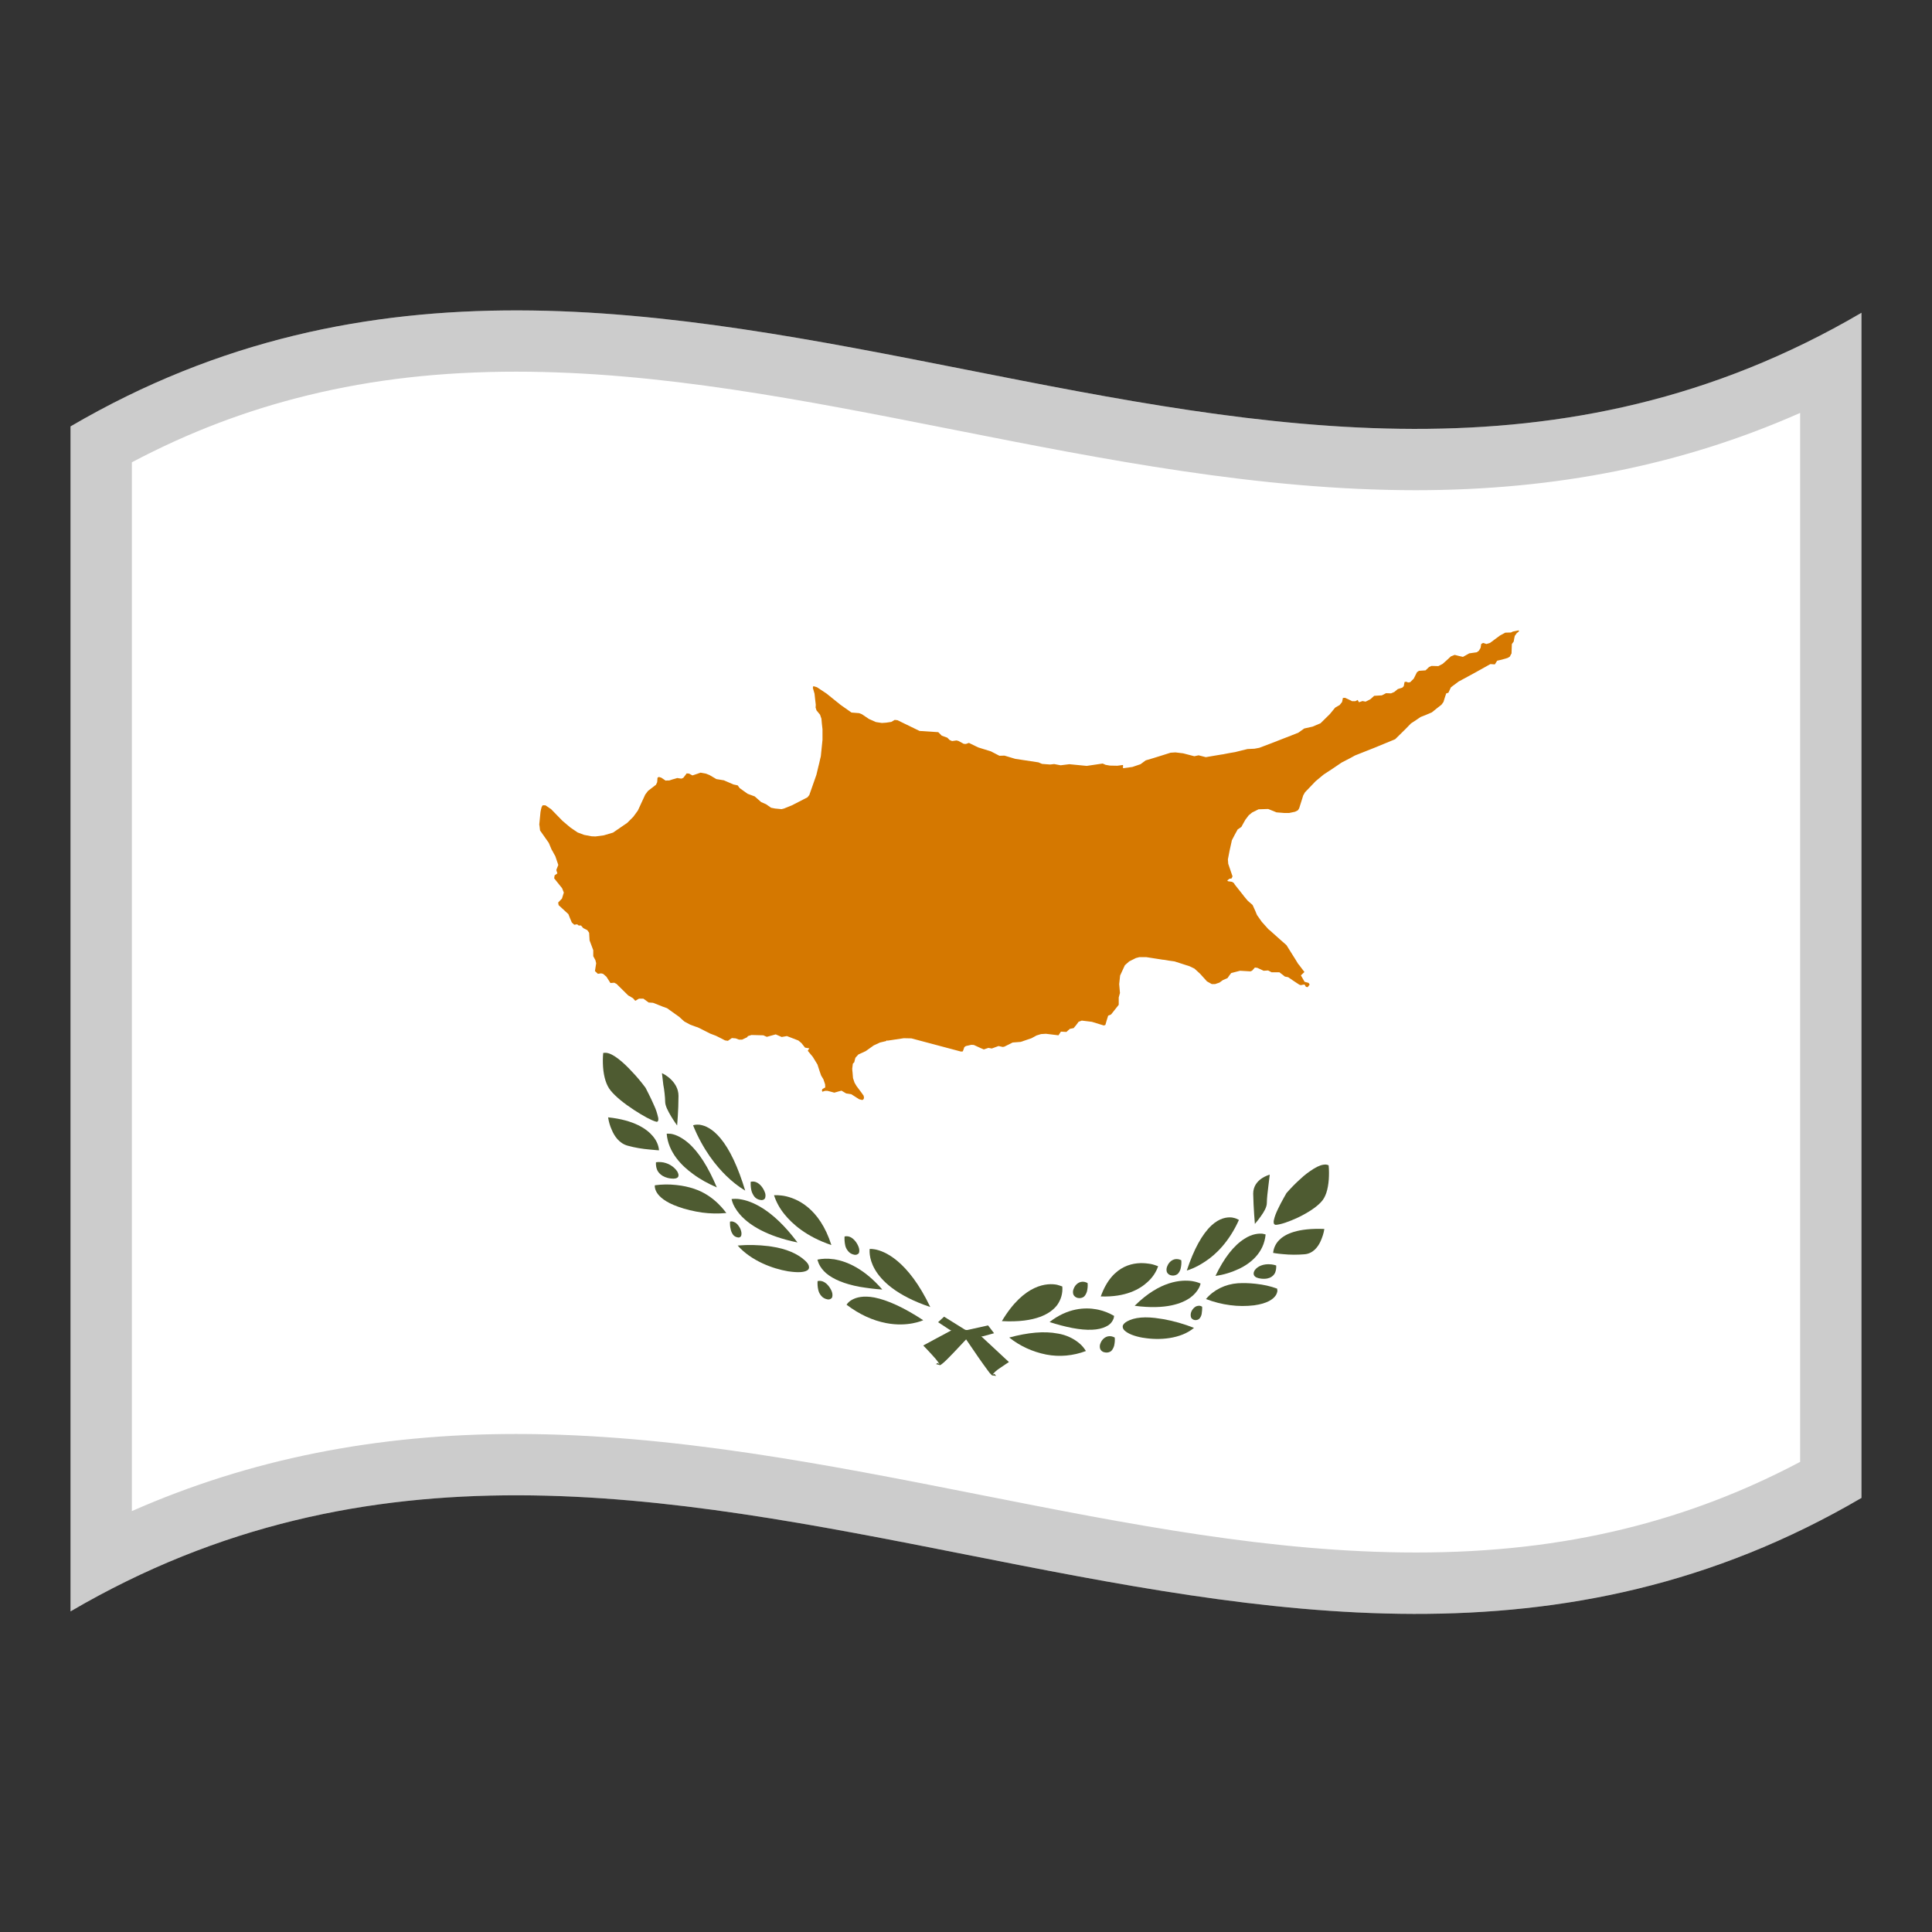 <?xml version="1.0" encoding="utf-8"?>
<!-- Generator: Adobe Illustrator 24.2.0, SVG Export Plug-In . SVG Version: 6.00 Build 0)  -->
<svg version="1.1" id="Layer_1" xmlns="http://www.w3.org/2000/svg" xmlns:xlink="http://www.w3.org/1999/xlink" x="0px" y="0px"
	 viewBox="0 0 1260 1260" style="enable-background:new 0 0 1260 1260;" xml:space="preserve">
<rect x="0" y="0" width="1260" height="1260" fill="#333333" stroke="none"/>
<style type="text/css">
	.st0{fill:#FFFFFF;}
	.st1{fill:#4E5B31;}
	.st2{fill:#D57800;}
	.st3{opacity:0.2;enable-background:new    ;}
</style>
<g>
	<g>
		<path class="st0" d="M46,278.1v772.8c389.3-228,778.7,153.9,1168-74V204C824.7,432,435.3,50.2,46,278.1z"/>
		<path class="st1" d="M433.8,718.5c0,2.7,1.9,6.2,3.9,9.6c2,3.3,3.9,5.9,3.9,5.9l0,0c0-0.1,0.9-9.7,0.9-19.3
			c0-9.7-10.3-14.7-10.8-14.8l0,0c0,0.3,0.5,3.7,0.9,7.6C433.2,710.3,433.8,715.9,433.8,718.5z"/>
		<path class="st1" d="M467.3,774.5"/>
		<path class="st1" d="M427.8,758c-0.1,1.7,0.1,3.3,0.7,4.8s2.8,5.1,9.1,5.8l0,0c2.4,0.3,3.9-0.1,4.6-1c0.8-1.3-0.2-3-0.5-3.6
			c-2.3-3.4-6.2-5.7-10.5-6.1H431C429.9,757.8,428.8,757.8,427.8,758L427.8,758z"/>
		<path class="st1" d="M436.4,739.4c-0.5-0.1-1.1-0.1-1.6,0l0,0c1,12.2,9.9,21,17.1,26.2c4.7,3.5,10,6.4,15.6,8.8
			c-5.6-13.3-11.8-23.1-18.6-29c-5.4-4.6-9.7-5.8-11.8-6H436.4z"/>
		<path class="st1" d="M491.9,780.3c1,1.3,2.5,2.1,4.1,2.3l0,0c1.2,0.3,2.5-0.2,3-1.3c0.4-1.4,0.3-2.7-0.3-4
			c-1.1-2.9-3.7-6.2-6.9-6.7h-0.1c-0.7-0.1-1.3,0-2.1,0.1c-0.1,1.8,0,3.7,0.4,5.5C490.3,777.7,491,779,491.9,780.3z"/>
		<path class="st1" d="M542.2,812L542.2,812c-7.7-24.3-22.7-30.6-31-32.1l-0.7-0.1l-0.7-0.1c-1.6-0.2-3.4-0.3-5-0.2
			c1.4,4.4,3.7,8.6,6.8,12.4C516.5,798,525.8,806.5,542.2,812z"/>
		<path class="st1" d="M520,810.1L520,810.1L520,810.1z"/>
		<path class="st1" d="M553,815.8c0.9,1.3,2.5,2.2,4.1,2.5l0,0c1.2,0.3,2.5-0.2,3.1-1.2c0.4-1.4,0.2-2.7-0.3-4
			c-1.1-2.9-3.7-6.3-6.9-6.8h-0.1c-0.7-0.1-1.3-0.1-2.1,0.1c-0.1,1.9,0,3.7,0.4,5.6C551.4,813.2,552,814.6,553,815.8z"/>
		<path class="st1" d="M482.6,782.1l-0.5-0.1c-1.6-0.2-3.4-0.2-5,0l0,0c0.3,1.2,0.6,2.2,1.1,3.4c1.3,2.8,3.2,5.5,5.5,7.9
			c5.3,5.5,15.9,12.8,36.4,17l0,0C503.5,788,489.5,783.1,482.6,782.1z"/>
		<path class="st1" d="M534,824.1c1,2.3,2.7,4.4,4.7,6.2c4.8,4.1,12.2,7.1,21.8,8.9l0,0c4.9,0.8,9.9,1.5,14.9,1.8l0,0l0,0
			c-11.9-13.8-23.3-18.3-30.7-19.6c-0.5-0.1-1-0.2-1.5-0.2c-3.4-0.5-6.8-0.4-10.1,0.3C533.4,822.3,533.6,823.2,534,824.1z"/>
		<path class="st1" d="M570.3,846.2L570.3,846.2c-7.4-1.4-11.9,0-14.5,1.4c-1.5,0.8-2.8,1.9-3.7,3.3l0,0c8.3,6.3,17,10.3,25.9,12
			l0,0c14,2.7,23.7-1.7,24.1-1.9C589.6,852.8,578.9,847.9,570.3,846.2z"/>
		<path class="st1" d="M535.4,835.4L535.4,835.4c-0.8-0.1-1.4-0.1-2.2,0.1c-0.1,1.9,0,3.7,0.4,5.5c0.3,1.5,0.9,2.8,1.9,4
			c1,1.3,2.5,2.1,4.1,2.4l0,0c1.2,0.3,2.5-0.2,3.1-1.3c0.4-1.4,0.2-2.7-0.3-4C541.2,839.2,538.6,835.9,535.4,835.4z"/>
		<path class="st1" d="M413.5,723.9c6,3.9,11.3,6.8,14.3,7.6c0.1,0,0.2,0,0.3,0.1l0,0c0.2,0,0.4,0,0.6-0.1s0.4-0.3,0.5-0.5
			c0.2-0.7,0.2-1.6,0-2.3c-0.6-2.6-1.4-5.2-2.6-7.7c-2.3-5.4-5.3-10.9-5.6-11.6l0,0c-2.9-3.9-6-7.6-9.4-11.1
			c-2.6-2.8-5.4-5.5-8.4-7.8c-3.3-2.5-5.8-3.7-8-3.9c-0.6,0-1.1,0-1.8,0.1c-0.3,3-0.3,6.2-0.1,9.2c0.5,6.8,2.2,12,5,15.4
			C401.5,715.2,406.9,719.6,413.5,723.9z"/>
		<path class="st1" d="M606.7,852.4c-14.7-30.7-30.1-36.5-36.1-37.6c-1.1-0.2-2.3-0.3-3.4-0.3l0,0l0,0c0,0.1-0.9,6,3.4,13.4
			C574.7,835,584.3,844.9,606.7,852.4L606.7,852.4L606.7,852.4L606.7,852.4z"/>
		<path class="st1" d="M629.2,867.1l-13.5-8.4l-3.9,3.6l7.3,4.8l10.1,5l1,1.6c0.6,0.9,4,5.9,8,11.7c2.1,2.9,4.3,6.2,6.1,8.5
			c0.9,1.3,1.6,2.1,2.1,2.5l0.2,0.2c0.1,0.1,0.3,0.3,0.4,0.4h0.1l2.6,0.3l-1.2-1.3l-1.1,0.5c0.1-0.2,0.2-0.4,0.3-0.5
			c0.4-0.4,0.8-0.8,1.2-1.3c1.1-1,2.4-2,3.7-2.8c2.7-1.9,5.4-3.6,5.4-3.6l0,0L639.4,871L629.2,867.1z"/>
		<path class="st1" d="M524.9,822c-4.8-4.4-12.2-7.6-21.6-9l-2-0.3c-6.7-0.8-13.4-1-20.2-0.4l0,0l0,0c8.7,9.9,22.7,15.1,32.8,16.8
			l0,0l0.8,0.1c5.6,0.8,9.5,0.6,11.6-0.6c1-0.5,1.5-1.5,1.3-2.5C527.5,824.9,526.6,823.5,524.9,822z"/>
		<path class="st1" d="M483.4,805.9c0.3-1.2,0.2-2.3-0.2-3.5c-0.4-1.4-1.2-2.6-2.2-3.8c-0.8-1-2.1-1.7-3.4-2l0,0
			c-0.5-0.1-1,0-1.5,0.1l0,0c-0.1,1.6,0,3.3,0.4,4.8c0.2,1.3,0.7,2.4,1.4,3.5c0.7,1.1,1.9,1.8,3.2,2l0,0
			C482.1,807.3,483,806.8,483.4,805.9z"/>
		<path class="st1" d="M452.7,775.3c-3.6-1.2-7.3-2-11.1-2.4l-0.9-0.1c-4.5-0.5-9.1-0.4-13.6,0.2l0,0c-0.1,0.4-0.1,0.9,0,1.4
			c0.2,1.2,0.6,2.3,1.3,3.4c1.5,2.5,5.3,6.2,13.9,9.2c4.9,1.8,10.2,3,15.6,3.8l0,0c5.3,0.7,10.5,0.8,15.8,0.3l0,0
			C473.5,791.1,466.4,779.8,452.7,775.3z"/>
		<path class="st1" d="M429.8,750.2L429.8,750.2c-0.3-3.5-1.8-6.6-4.1-9.3c-3.8-4.5-11.9-10.4-29.1-12.2l0,0
			c0.4,2.8,1.2,5.6,2.4,8.2c1.6,3.9,4.8,8.8,10.4,10.3c4.7,1.3,9.6,2.1,14.4,2.5l0,0C427.4,750.1,429.8,750.2,429.8,750.2z"/>
		<path class="st1" d="M486,776.5L486,776.5L486,776.5c-4.6-15.2-10-26.8-16.1-34.1c-5.3-6.4-10.1-8.3-13.2-8.8l-0.6-0.1
			c-0.1,0-0.3,0-0.4,0c-1.2-0.1-2.6,0-3.7,0.4c6.5,16.1,15.3,26.8,21.7,33C477.4,770.5,481.5,773.8,486,776.5L486,776.5z"/>
		<path class="st1" d="M740,851.6L740,851.6c20.4,2.7,31-1.5,36.4-5.4c2.3-1.7,4.2-3.8,5.5-6.2c0.5-0.9,0.9-2,1.1-2.9l0,0
			c-1.5-0.7-3.3-1.2-5-1.5l-0.5-0.1C770.5,834.5,756.5,835.2,740,851.6z"/>
		<path class="st1" d="M684.5,862.2L684.5,862.2c4.8,1.6,9.9,2.9,14.9,3.9l0,0c9.6,1.8,17,1.5,21.8-0.9c2.1-0.9,3.8-2.5,4.7-4.5
			c0.4-0.7,0.6-1.6,0.7-2.5c-3.1-1.8-6.5-3.2-10.1-4l-1.5-0.3C707.8,852.6,696.4,852.9,684.5,862.2L684.5,862.2z"/>
		<path class="st1" d="M748.5,836c3.1-2.8,5.5-6.3,6.8-10.2c-1.6-0.6-3.3-1.2-5-1.5l-0.7-0.1l-0.7-0.1c-8.2-1.2-23.3-0.1-31,21.4
			l0,0C734.2,846.1,743.5,840.7,748.5,836z"/>
		<path class="st1" d="M740,851.6L740,851.6L740,851.6z"/>
		<path class="st1" d="M792.7,832.1c5.5-0.7,10.7-2.4,15.6-4.7c7.2-3.5,16-10.3,17.1-22.3l0,0c-0.5-0.2-1.1-0.3-1.6-0.4l-0.4-0.1
			c-2.2-0.2-6.6-0.1-11.8,3.3C804.6,812.3,798.3,820.4,792.7,832.1z"/>
		<path class="st1" d="M818.4,798.2L818.4,798.2c1.4-1.6,2.7-3.3,3.9-5c2.1-2.9,3.9-6,3.9-8.7s0.6-8,1-11c0.5-3.8,0.9-7,0.9-7.4l0,0
			c-0.4,0.1-10.8,2.8-10.8,12.4C817.5,788.3,818.4,798,818.4,798.2L818.4,798.2z"/>
		<path class="st1" d="M818.4,828.3c-0.3,0.4-1.3,2-0.5,3.5c0.7,1.2,2.2,1.8,4.6,2.1l0,0c6.3,0.7,8.4-2.4,9.1-3.9
			c0.6-1.5,0.8-3.1,0.7-4.7l0,0c-1-0.3-2.1-0.6-3.1-0.7H829C823.9,824,820,826,818.4,828.3z"/>
		<path class="st1" d="M764,831.8L764,831.8c1.4,0.3,3-0.1,4.1-1c0.9-0.9,1.6-2.2,1.9-3.5c0.4-1.8,0.6-3.6,0.4-5.4
			c-0.6-0.3-1.3-0.6-2.1-0.7h-0.1c-3.3-0.5-5.9,1.9-6.9,4.5c-0.6,1.3-0.7,2.6-0.3,3.9C761.5,830.8,762.7,831.6,764,831.8z"/>
		<path class="st1" d="M792.7,832.1L792.7,832.1z"/>
		<path class="st1" d="M702.9,846.5L702.9,846.5c1.4,0.3,3,0,4.1-0.9c0.9-0.9,1.5-2.1,1.9-3.4c0.4-1.8,0.6-3.6,0.4-5.4
			c-0.6-0.4-1.3-0.6-2.1-0.8l0,0c-3.3-0.6-5.9,1.7-6.9,4.3c-0.6,1.3-0.7,2.6-0.3,3.9C700.5,845.4,701.6,846.2,702.9,846.5z"/>
		<path class="st1" d="M704.3,876.4c-4-3.5-9-5.8-14.4-6.7h-0.1c-8.7-1.7-19.4-0.7-31.6,2.6c6.9,5.5,15.1,9.3,24.1,11.1l0,0
			c8.7,1.7,17.7,0.8,25.9-2.3l0,0C707.1,879.3,705.8,877.7,704.3,876.4z"/>
		<path class="st1" d="M808,795.6c-1.1-0.6-2.4-1.2-3.7-1.4l-0.4-0.1l-0.6-0.1c-3.1-0.3-7.9,0.3-13.2,5.2
			c-6.1,5.7-11.5,15.5-16.1,29.4l0,0l0,0c0,0,5.5-1.4,12.3-6.1C792.6,818.4,801.5,810.1,808,795.6z"/>
		<path class="st1" d="M834.4,808.6c-2.4,2.3-3.8,5.4-4.1,8.5l0,0c0,0,2.5,0.5,6.2,0.8l0,0c4.8,0.5,9.7,0.5,14.4,0.1
			c5.6-0.5,8.8-5,10.4-8.6c1.1-2.5,2-5.1,2.4-7.9l0,0C846.3,800.8,838.2,804.8,834.4,808.6z"/>
		<path class="st1" d="M832.9,840.4c-4.3-1.6-9-2.6-13.6-3.1l-0.9-0.1c-3.7-0.4-7.4-0.5-11.1-0.3c-8.2,0.6-15.8,4.3-20.8,10.3l0,0
			c5,1.9,10.3,3.3,15.8,4l0,0c5.2,0.7,10.4,0.7,15.6,0.1c8.7-1.2,12.3-4,13.9-6.2c0.7-0.9,1.1-2,1.3-3.2
			C833,841.4,833,840.9,832.9,840.4L832.9,840.4z"/>
		<path class="st1" d="M864.8,759.5c-2.3-0.1-4.7,0.7-8,2.7c-3,1.9-5.9,4-8.4,6.4c-3.3,2.9-6.4,6.1-9.4,9.5l0,0
			c-0.3,0.6-3.3,5.6-5.6,10.5c-1.1,2.3-2.1,4.7-2.6,7.1c-0.2,0.7-0.2,1.6,0,2.3c0.1,0.2,0.3,0.4,0.5,0.6c0.2,0.1,0.4,0.1,0.6,0.2
			h0.3c3.1-0.2,8.4-2,14.4-4.8c6.6-3.2,11.9-6.7,15-10.1c2.9-3,4.5-8,5-14.7c0.2-3,0.2-6.2-0.1-9.2
			C866,759.7,865.4,759.6,864.8,759.5z"/>
		<path class="st1" d="M630.8,867.4l-10.1,0.1c-6.2,3.4-12.5,6.6-18.6,10l0,0c0,0,2.7,2.7,5.4,5.7c1.1,1.3,2.7,2.9,3.7,4.3
			c0.4,0.5,0.8,1,1.2,1.7c0.1,0.2,0.2,0.4,0.3,0.6l-1.1-0.9l-1.2,0.7l2.6,0.7h0.1l0,0c0.2,0,0.3-0.1,0.4-0.2l0.2-0.1
			c0.7-0.5,1.4-1.1,2.1-1.7c1.8-1.6,4-4,6.1-6.1c4-4.2,7.4-7.9,8-8.5l1-1.2l10.1-1l7.3-2l-3.9-5.1L630.8,867.4z"/>
		<path class="st1" d="M689.4,851.2c2.6-3.6,3.8-7.9,3.4-12.2l0,0l0,0c-1.1-0.4-2.3-0.8-3.4-1.1c-6-1.2-21.3-1-36,23.7l0,0l0,0
			C675.8,862.8,685.3,856.5,689.4,851.2z"/>
		<path class="st1" d="M724.8,871.5L724.8,871.5c-3.4-0.6-6,1.8-7,4.3c-0.6,1.3-0.7,2.6-0.3,3.9c0.5,1.2,1.6,2.1,3.1,2.3l0,0
			c1.4,0.3,3,0,4.1-0.9c0.9-0.9,1.5-2.1,1.9-3.4c0.4-1.8,0.6-3.6,0.4-5.4C726.1,871.9,725.5,871.6,724.8,871.5z"/>
		<path class="st1" d="M784,852.2c-0.5-0.3-1-0.5-1.5-0.6l0,0c-1.2-0.1-2.5,0.2-3.4,1c-1,0.8-1.8,1.9-2.2,3c-0.4,1-0.5,2.2-0.2,3.4
			c0.3,0.9,1.2,1.7,2.4,1.9l0,0c1.2,0.2,2.5-0.2,3.2-1s1.2-1.9,1.4-3C783.9,855.4,784.1,853.8,784,852.2L784,852.2z"/>
		<path class="st1" d="M758.6,860.3c-0.6-0.1-1.2-0.2-2-0.3c-9.5-1.6-16.8-0.9-21.6,1.8c-1.6,0.9-2.6,2-2.8,3
			c-0.1,1.2,0.4,2.2,1.3,3c2.2,2,6.1,3.6,11.6,4.6l0.8,0.1l0,0c10.1,1.7,24.1,0.8,32.8-6.5l0,0C772.3,863.5,765.5,861.5,758.6,860.3
			z"/>
		<path class="st2" d="M986.6,411.9l-1.2,0.6l-3.7,0.1l-3.5,1.9c-2.1,1.6-4.1,3-6.2,4.6l-0.3,0.2l-2.3,0.7l-2.2-0.7L966,420
			l-0.4,2.5c-0.4,0.6-0.7,1.3-1.1,1.9l-1.4,1c-1.6,0.2-3.3,0.5-4.9,0.7l-4.1,2.3c-1.8-0.4-3.6-0.8-5.4-1.3l-2.5,1
			c-1.8,1.7-3.5,3.3-5.4,4.9l-2.7,1.4h-0.9c-1.2,0-2.4-0.1-3.6-0.1L932,435l-2.3,2.2l-4.3,0.3l-1.3,0.9l-2.1,4.2l-2.3,2.3l-1.3,0.2
			l-1.4-0.5l-1,0.2l-0.5,2.7l-1,1l-2.9,0.9l-2.3,1.9l-2.1,0.9l-2.7-0.1h-0.6l-2.7,1.4c-1.6,0.1-3.4,0.2-5,0.3l-2.1,1.9l-0.5,0.4
			l-1,0.5l-1.6,0.8l-0.4,0.2l-2-0.4l-2.3,0.8l-0.9-1.5l-1.5,0.8h-2.1l-2.6-1.3l-2-0.9l-1.4,0.1l-0.5,2.5l-0.1,0.2l-1.5,1.9l-2.8,1.6
			l-0.4,0.4l-3.2,3.9c-2.1,2-4.1,4-6.1,6l-5.2,2.2l-5.4,1.2l-3.8,2.7c-3.3,1.4-6.6,2.6-9.9,3.9c-5.1,2-10.4,4.1-15.6,6l-3.2,0.6
			l-4.5,0.2c-2.7,0.6-5.5,1.4-8.1,2c-2.4,0.4-4.8,0.8-7.2,1.3l-0.4,0.1l-1.4,0.2c-3.4,0.5-6.8,1.2-10.1,1.7l-4.7-1.2l-2.8,0.6
			l-7.3-1.9l-5-0.6l-3.2,0.2l-6,1.9c-3.4,1.1-6.8,2.1-10.2,3.1l-3.4,2.5l-5.3,1.8l-6.1,0.8v-2v-0.1l-2.2,0.3l-1.5,0.2l-4.9-0.1
			l-2.8-0.5l-1.8-0.8h-0.3l-10.2,1.5l-11.3-1.1l-5.7,0.7l-4.2-0.8l-2.7,0.3l-5.2-0.4l-1.9-0.8l-0.4-0.2l-15.2-2.3l-7-2.1l-3.3,0.1
			l-5.6-2.9l-8.1-2.5l-1.9-0.9l-4.3-2.1l-2,0.7l-1.4-0.1l-3.5-1.9l-1.2-0.3l-2.9,0.4l-1.6-0.7l-1.5-1.5l-3.6-1.3l-2.3-2.3l-12.2-0.8
			l-3.3-1.6c-3.7-1.8-7.4-3.6-11.1-5.4l-1.8-0.2l-2.2,1.3l-3.3,0.5l-2.9,0.2l-3.9-0.6l-4.5-2l-4.6-3.1l-1.8-0.7l-3.8-0.3l-1.2-0.1
			l-7.1-5l-9.2-7.4l-6.2-4.1l-2.4-0.7c-0.1,0.3-0.2,0.7-0.3,1.1c0.4,1.3,0.7,2.5,1.1,3.8l0.4,3.7l0.4,3.3c0,0.6,0,1.4-0.1,2
			c0.2,0.6,0.4,1.3,0.6,1.9l2.3,2.8c0.3,0.8,0.6,1.8,0.9,2.6c0.2,2.3,0.4,4.6,0.7,6.9c0,2.3,0,4.6,0,6.9l-1.1,10.8l-0.4,1.6
			c-0.4,1.8-0.8,3.7-1.3,5.5c-0.4,1.7-0.8,3.4-1.2,5c-1.5,4.4-3.1,8.7-4.6,13.1l-1.2,1.5l-3.1,1.6l-7,3.6l-5.2,2.1l-1.6,0.4
			l-4.2-0.4l-2.6-0.5l-3.3-2.3l-3.2-1.4l-4.2-3.7l-4.6-1.7l-5.2-3.7l-1.3-1.8l-2.8-0.6l-3.9-1.7l0,0l-1.4-0.6l-0.9-0.4l0,0l-4.9-0.8
			l-4.6-2.7l-2.4-0.9l-3.3-0.6l-3.5,1.2l0,0l-1.8,0.6l-2.3-1.2l-1.5-0.1c-0.6,0.8-1.2,1.7-1.9,2.5l-0.3,0.4l-1.2,0.5l-1.5-0.2
			l-1.2-0.2l-1.3,0.4l-1.8,0.5l0,0l-1.5,0.5l-0.7,0.2l0,0h-0.5h-0.8l-1,0.1l-1.9-1.3l-0.9-0.6l-1.6-0.5l-0.9,0.5
			c-0.1,0.9-0.1,2-0.2,2.9l-0.8,1.7l-2.6,2l-2.6,2l-1.8,2.4l-4.8,10.4l-3,4.1l-0.9,0.9c-1,1-2.1,2.1-3.1,3.1l-2.8,1.9l-6.4,4.4
			c-2.1,0.6-4,1.2-6.1,1.8l-5.3,0.7l-2.6-0.1c-1.5-0.3-3.2-0.6-4.8-0.9l-4.3-1.6c-1.5-1.1-3.2-2.1-4.7-3.2c-1.8-1.5-3.5-2.9-5.2-4.4
			c-2.5-2.5-4.9-5.1-7.5-7.7l-1-0.6l-0.2-0.2l-2.4-1.6h-1.8l-0.7,1.2c-0.1,0.5-0.2,1-0.4,1.6l-0.3,1.5l-0.8,8.2c0,0.2,0,0.3,0.1,0.5
			c0.1,1.2,0.3,2.3,0.4,3.4l5.7,8.1l1.8,4.3l0.3,0.5c0.4,0.6,0.8,1.4,1.1,2l0.9,1.6l0.1,0.1l2,5.9c-0.4,1.1-0.9,2.1-1.3,3.3l0.7,2.2
			l-1.8,1.3c-0.1,0.6-0.2,1.3-0.3,1.9l5.2,6.5c0.4,0.9,0.7,1.9,1.1,2.8l-1.2,3.9c-0.6,0.7-1.3,1.4-2,2.1l-0.5,0.5l0.3,1.7l2.4,2.2
			l4,3.7c0.7,1.8,1.4,3.6,2.2,5.4l1.6,1.5l1.9-0.3l1,0.8h1.5l1.5,1.7l1,0.5l1.6,0.8l1.2,1.7c0.1,1.7,0.2,3.4,0.3,5l2.4,6.4
			c0,1.2,0,2.3,0,3.4c0,0.2,0,0.3,0,0.5l1.4,2.6c0.1,0.6,0.3,1.4,0.5,2c-0.3,1.7-0.5,3.5-0.8,5.1c0.6,0.6,1.2,1.2,1.9,1.8l2.1-0.3
			l1.3,0.3l2.2,1.9l2.6,4.1l2.5-0.2l1.5,0.8c2.6,2.5,5.1,5,7.6,7.5l1.8,1l0.1,0.1l1.2,0.7l1.5,1.7l2.4-1.4h0.3h2.6l1.1,0.8l2.3,1.7
			l2.9,0.2l6.3,2.5l2.8,1l5.6,4l2.4,1.7l1.4,1.3l1.9,1.7l3.7,2l3.2,1.2l1.8,0.6l1.3,0.6v-0.1l0,0v0.1c2.3,1.2,4.5,2.3,6.9,3.5
			l3.7,1.4l3.4,1.7l2.5,1.3l1.9,0.3l2.6-1.8l2.5,0.2l2.1,0.8h2.1l3.2-1.5l0.6-0.8l2.3-0.7c2.6,0.1,5.2,0.1,7.7,0.2l2.3,1l5.8-1.6
			l3.9,1.7l3.4-0.6l7.5,2.9l2,1.7l2.3,2.9l0.3,0.1l2.5,0.4c-0.3,0.5-0.7,1-1,1.6l3.3,4l3,4.9c0.1,0.2,0.1,0.4,0.2,0.6
			c0.7,2.2,1.4,4.4,2.2,6.6c0.5,0.8,1,1.7,1.5,2.5c0.4,1,0.7,2.2,1.1,3.3l0.1,2l-1.8,1c-0.1,0.2-0.2,0.4-0.3,0.7
			c0,0.1-0.1,0.2-0.1,0.2c0.1,0.3,0.2,0.6,0.3,0.9l0.6-0.2l1.2-0.4h1.5l2.7,0.7l1.8,0.5l2.8-0.8l1.9-0.5l3,1.8l3.3,0.5l1.3,0.8
			l3.9,2.5l2,0.5l0.7-0.3l0.5-1c-0.1-0.4-0.2-0.8-0.2-1.4l-1.4-2l-3.3-4.4l-1.3-2.2c-0.3-1-0.7-2-1-3c-0.1-1.3-0.2-2.4-0.3-3.7
			c-0.1-0.8-0.2-1.7-0.2-2.5c0.1-1,0.3-2.1,0.4-3.2l0.9-0.9c0.2-0.8,0.4-1.6,0.6-2.4l0,0l0.2-0.6c0.6-0.7,1.2-1.4,1.9-2.1l4.8-2.2
			l5.2-3.7l4.1-1.9l4.2-1l0.1-0.5l0.5,0.3l10.7-1.6h0.2l4.8,0.1c10.8,2.8,21.5,5.8,32.3,8.6l1.2-0.1l0,0c0.4-0.9,0.7-1.9,1-2.8
			l0.6-0.4c0.1-0.1,0.2-0.2,0.4-0.3l3.6-0.8l1.6,0.1l4.6,2.1l1.9,0.8l3-1l2.2,0.4l4.4-1.6l2.8,0.6l1-0.2l5.4-2.7l5.2-0.4l1.3-0.4
			l0.5-0.2l5.3-1.8l3.3-1.8l2.9-0.9l3.2-0.2l8.2,1l1.6-2.4l3.6,0.2c0.7-0.6,1.4-1.4,2.2-2l2.5-0.5l1.8-2.2l1.4-1.9l2.1-0.8l6.6,0.8
			l7.8,2.4l1-0.4c0.6-2,1.1-4,1.8-6l1.9-0.8l5-6.3c0-0.8,0-1.8,0-2.6c0-0.7,0-1.5,0-2.2c0.3-0.9,0.5-2,0.8-2.9l-0.5-5.8l0.6-5.6
			c1-2.2,2.1-4.5,3.1-6.7l2.8-2.5l4.4-2.2l2.3-0.6h4.4c3.6,0.5,7.3,1.2,10.9,1.7c0.2-0.1,4,0.6,4,0.6l3.6,0.5c3.1,1,6.2,2,9.3,3
			l0.6,0.2l3.1,1.5l3.6,3.3l3.8,4.2l0.7,0.8l2.5,1.4l0.7,0.4h2.1l2.9-1l2.2-1.6l3-1.3l0.1-0.1l1.6-2.3h0.1l0,0l0,0l0,0l0.6-0.9
			l5.8-1.5c2.3,0.1,4.5,0.3,6.8,0.4l0.7-0.3l0.4-0.2l1.8-2l1.6,0.2l4.1,1.9l2.9-0.2l2.3,1.2h1.8h3.3c1.2,0.9,2.4,1.9,3.6,2.8
			l2.1,0.4c2.5,1.7,4.9,3.4,7.3,4.9l0.4,0.1l0.2,0.1l0.4,0.1l0.8-0.2l1.3-0.2h0.2l0.2,0.2l0.8,1.3l1.1,0.2l1.3-1.7l-0.5-0.8
			l-0.2-0.3l-2.6-0.7l-2.4-4.2c0.7-0.7,1.5-1.5,2.3-2.2c-1.1-1.6-2.4-3-3.5-4.6l-0.6-0.7c-0.1-0.1-0.1-0.2-0.2-0.3
			c-0.4-0.6-0.8-1.3-1.2-2c-2.1-3.3-4.1-6.6-6.2-9.9c-2.7-2.4-5.4-4.7-8-7.1l0,0l-2.8-2.5l0,0l-1-0.8l-4.3-4.8l-3.1-4.4
			c-0.1-0.3-0.3-0.6-0.4-0.9l-0.6-1.5l-1.9-4.2l-3.2-2.8c-0.8-1-1.8-2.1-2.6-3.1l-0.1-0.2l-5.4-6.8c-0.3-0.4-0.6-0.8-0.9-1.4
			l-1.2-0.8l-2.7-0.4l-0.2-0.3l-0.2-0.2l0.1-0.1l1.3-1l1.4-0.2l0.6-1.4c-0.9-2.7-1.9-5.5-2.8-8.2V563l-0.2-2.5
			c0.7-3.7,1.4-7.5,2.3-11.1c0.1-0.4,0.2-0.9,0.3-1.4c1.2-2.4,2.5-4.8,3.8-7.1l2.4-1.6c0.8-1.6,1.8-3.2,2.6-4.7l2.2-2.9l2.2-1.8
			l0.4-0.2l3.8-1.9l3.2-0.1l3.1-0.1l5.4,2.2l5,0.4h1h2.3l3.8-0.8l1.8-0.9c0.3-0.4,0.6-0.8,0.9-1.4l2-6.3c0.2-0.6,0.4-1.4,0.6-2
			l1.2-2.1c2.3-2.4,4.6-4.8,6.9-7.2c1.8-1.5,3.5-2.9,5.3-4.4c3.9-2.5,7.8-5.1,11.7-7.8l5.8-3l2.9-1.6c8.8-3.4,17.4-6.9,26.2-10.6
			c2.3-2.2,4.5-4.5,6.8-6.7l3.5-3.6c2.1-1.4,4.2-2.7,6.3-4.2c2.5-0.9,4.9-2,7.3-3c2.1-1.7,4.2-3.4,6.3-5l1.3-1.8
			c0.6-1.9,1.1-3.7,1.8-5.6l1.4-0.4l1.3-2.8c0.1-0.3,0.2-0.5,0.4-0.8l5.1-3.8l0.6-0.3c6.7-3.6,13.3-7.2,20-11l2.9,0.2l1.5-2.4
			c2-0.4,3.9-0.9,5.8-1.5l1-0.3l1.4-0.8l1.2-2.2v-0.5l0.2-5.6c0.4-0.5,0.8-1.1,1.2-1.6c0.2-1.3,0.4-2.4,0.7-3.7l0.6-0.8l0.6-0.9
			l1.6-1.3l-0.3-0.6L986.6,411.9z"/>
		<path class="st2" d="M989.7,410.5L989.7,410.5L989.7,410.5z"/>
	</g>
	<path class="st3" d="M46,278.1v772.8c389.3-228,778.7,153.9,1168-74V204C824.7,432,435.3,50.2,46,278.1z M1174,953.4
		c-36.9,19.5-74.6,33.9-114.7,43.7c-42.5,10.4-86.9,15.4-135.8,15.4c-93.9,0-187-18.4-285.7-37.9c-98.1-19.4-199.5-39.4-301.2-39.4
		c-91.4,0-174,16.5-250.6,50.3v-684c36.9-19.5,74.6-33.9,114.8-43.7c42.5-10.4,86.9-15.4,135.8-15.4c93.9,0,187,18.4,285.6,37.9
		c98,19.4,199.4,39.4,301.1,39.4c91.5,0,174.1-16.5,250.7-50.4V953.4z"/>
</g>
</svg>
